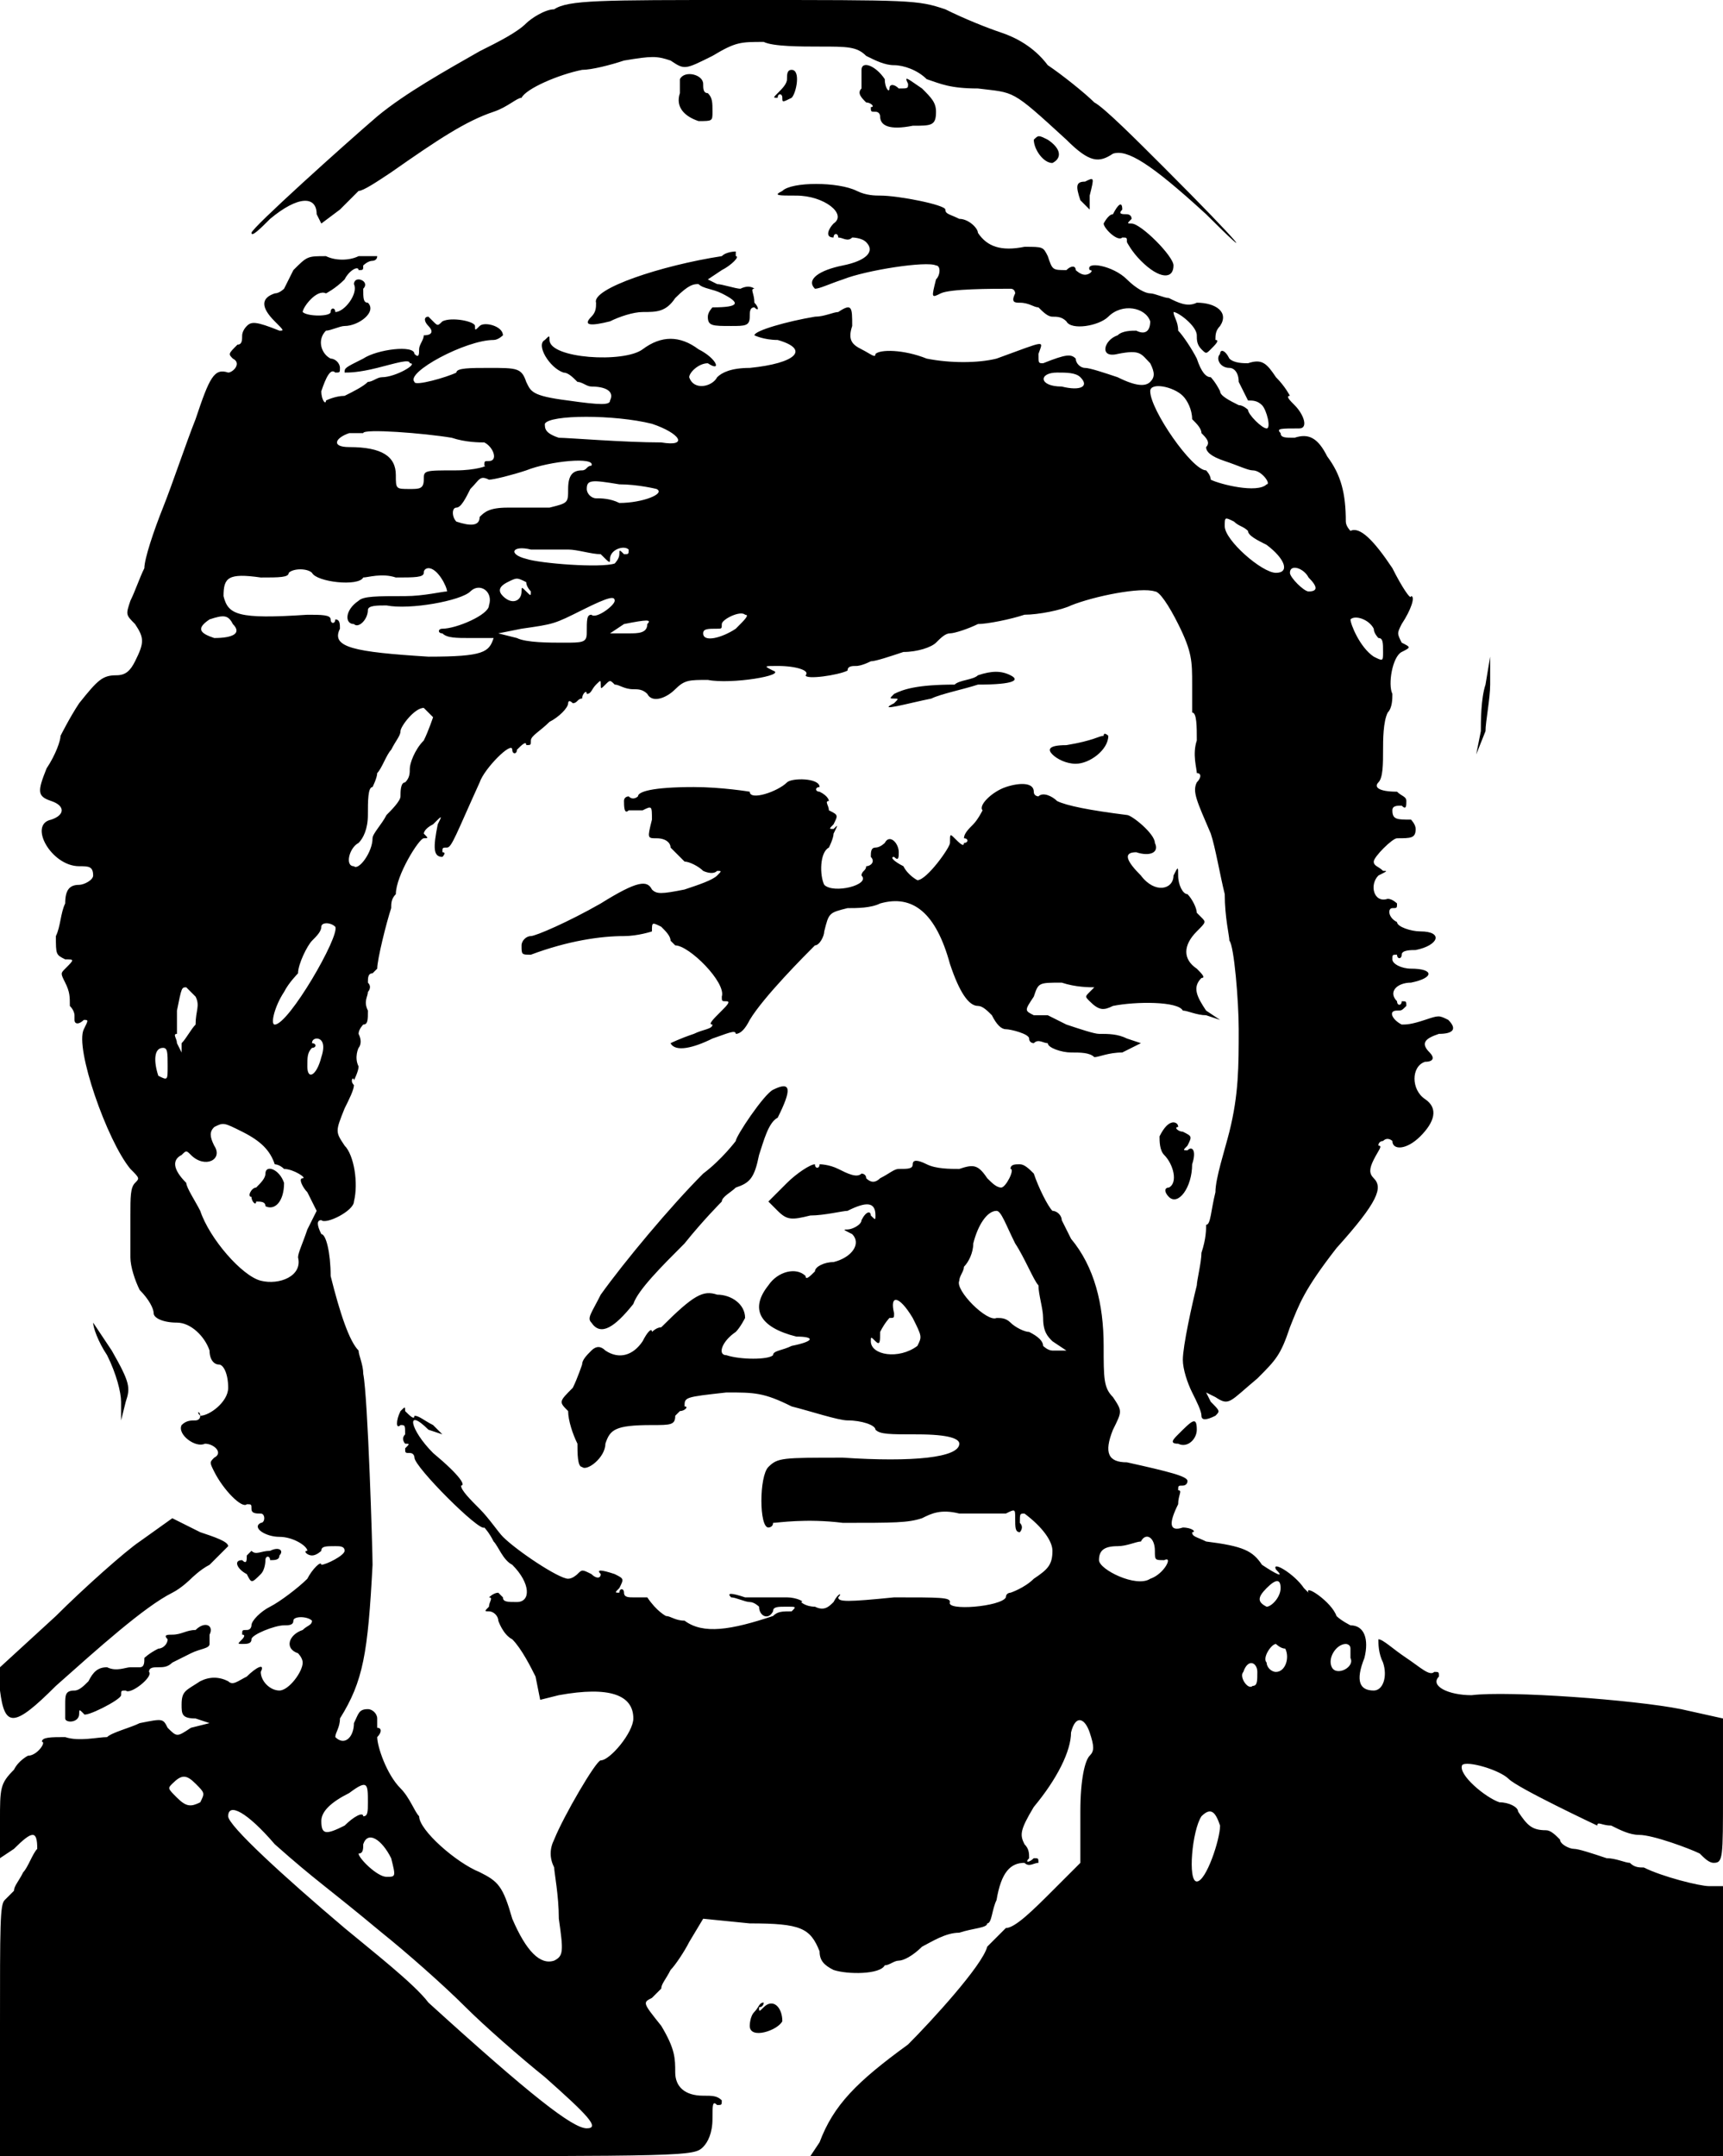 <?xml version="1.0" standalone="no"?>
<!DOCTYPE svg PUBLIC "-//W3C//DTD SVG 20010904//EN"
 "http://www.w3.org/TR/2001/REC-SVG-20010904/DTD/svg10.dtd">
<svg version="1.0" xmlns="http://www.w3.org/2000/svg"
 width="370pt" height="463pt" viewBox="0 0 370 463"
 preserveAspectRatio="xMidYMid meet">
<g transform="translate(0,463) scale(1,-1)"
fill="#000000" stroke="none">
<path d="M119 461 c-2 0 -5 -2 -6 -3 -2 -2 -6 -4 -10 -6 -7 -4 -16 -9 -22 -14
-7 -6 -27 -24 -27 -25 0 -1 2 1 4 3 6 5 10 5 10 1 l1 -2 4 3 c2 2 4 4 4 4 1 0
4 2 7 4 10 7 16 11 22 13 3 1 5 3 6 3 1 2 8 5 13 6 2 0 6 1 9 2 6 1 7 1 10 0
3 -2 3 -2 9 1 5 3 6 3 11 3 2 -1 8 -1 12 -1 6 0 8 0 10 -2 2 -1 4 -2 6 -2 2 0
5 -1 7 -3 3 -1 5 -2 11 -2 8 -1 7 0 19 -11 5 -5 7 -5 10 -3 3 1 8 -2 20 -13
11 -11 8 -7 -9 10 -6 6 -13 13 -15 14 -2 2 -7 6 -10 8 -3 4 -7 6 -10 7 -3 1
-8 3 -12 5 -6 2 -7 2 -44 2 -30 0 -37 0 -40 -2z M185 448 c0 -1 0 -3 0 -4 -1
-1 0 -2 1 -3 1 0 2 -1 1 -1 0 -1 0 -1 1 -1 1 0 1 -1 1 -1 0 -2 2 -3 7 -2 4 0
5 0 5 3 0 2 -1 3 -3 5 -3 2 -4 3 -3 1 0 -1 0 -1 -2 -1 -1 1 -2 1 -2 0 0 -1 -1
0 -1 2 -2 3 -5 4 -5 2z M169 446 c0 -1 -1 -2 -2 -3 -1 -1 -1 -1 0 -1 0 1 1 1
1 0 0 -1 0 -1 2 0 1 1 2 6 0 6 -1 0 -1 -1 -1 -2z M146 446 c0 -1 0 -3 0 -3 -1
-3 1 -5 4 -6 3 0 3 0 3 2 0 2 0 3 -1 4 -1 0 -1 1 -1 2 0 2 -4 3 -5 1z M222
433 c0 -2 2 -5 4 -5 2 1 2 3 -1 5 -2 1 -2 1 -3 0z M233 424 c-2 0 -2 -1 -1 -4
l2 -2 0 3 c1 4 1 4 -1 3z M168 422 c-2 -1 -1 -1 3 -1 6 0 11 -4 8 -6 -1 -1 -2
-3 0 -3 0 1 1 1 1 0 1 0 2 -1 3 0 0 0 2 0 3 -1 2 -2 0 -4 -5 -5 -5 -1 -8 -3
-6 -5 1 0 3 1 6 2 5 2 18 4 20 3 1 0 1 -2 0 -3 -1 -4 -1 -4 1 -3 2 1 11 1 15
1 1 0 1 -1 1 -1 -1 -2 0 -2 1 -2 2 0 3 -1 4 -1 1 -1 2 -2 3 -2 1 0 2 0 3 -1 1
-2 7 -1 9 1 3 3 8 2 9 -1 0 -2 -1 -3 -3 -2 -1 0 -3 0 -4 -1 -3 -1 -4 -5 0 -4
5 1 5 0 7 -2 1 -2 1 -3 0 -4 -1 -1 -3 -1 -7 1 -3 1 -6 2 -7 2 -1 0 -2 1 -2 2
-1 1 -2 1 -7 -1 -1 0 -1 0 -1 2 1 3 2 3 -9 -1 -4 -1 -10 -1 -15 0 -5 2 -10 2
-11 1 0 -1 -1 0 -3 1 -2 1 -3 2 -2 5 0 4 0 5 -3 3 -1 0 -3 -1 -5 -1 -6 -1 -13
-3 -13 -4 0 0 2 -1 5 -1 7 -2 4 -5 -6 -6 -4 0 -6 -1 -7 -2 -1 -2 -5 -3 -6 0 0
1 2 3 4 3 3 -2 2 1 -2 3 -4 3 -8 3 -12 0 -4 -3 -20 -2 -20 2 0 1 0 1 -1 0 -2
-1 1 -6 4 -7 1 0 2 -1 3 -2 1 0 2 -1 3 -1 3 0 5 -1 4 -3 0 -1 -2 -1 -9 0 -8 1
-8 2 -9 4 -1 3 -2 3 -8 3 -4 0 -7 0 -7 -1 -2 -1 -9 -3 -9 -2 -2 2 11 9 17 9 1
0 2 1 2 1 0 2 -4 3 -5 2 -1 -1 -1 -1 -1 0 0 1 -5 2 -7 1 -1 -1 -1 -1 -2 0 0 0
-1 1 -1 1 -1 0 -1 -1 0 -2 1 -1 1 -2 -1 -2 0 -1 -1 -2 -1 -3 0 -1 0 -2 -1 -1
0 2 -8 1 -11 -1 -4 -2 -4 -2 -4 -3 1 0 3 0 7 1 4 1 7 2 7 1 2 0 -3 -3 -6 -3
-1 0 -2 -1 -3 -1 -1 -1 -3 -2 -5 -3 -2 0 -4 -1 -4 -1 0 -1 -1 0 -1 2 1 3 2 5
3 4 1 0 1 0 1 1 0 1 -1 2 -2 2 -2 1 -3 4 -1 6 1 0 3 1 4 1 3 0 7 3 5 5 -1 0
-1 1 -1 3 1 1 0 2 -1 2 -1 0 -1 -1 -1 -1 1 -2 -2 -6 -4 -6 0 1 -1 1 -1 0 0 -1
-5 -1 -6 0 0 1 3 5 5 4 0 0 2 1 4 3 1 2 3 3 3 2 1 0 1 0 1 1 0 0 1 1 2 1 0 0
1 0 1 1 0 0 -1 0 -4 0 -2 -1 -5 -1 -7 0 -4 0 -4 0 -7 -3 -1 -2 -2 -4 -2 -4 0
0 -1 -1 -2 -1 -3 -1 -3 -3 0 -6 2 -2 2 -2 1 -2 -5 2 -6 2 -7 1 -1 -1 -1 -2 -1
-2 0 -1 0 -2 -1 -2 -2 -2 -2 -2 -1 -3 2 -1 0 -3 -1 -3 -3 1 -4 -1 -7 -10 -2
-5 -5 -14 -7 -19 -2 -5 -4 -11 -4 -13 -1 -2 -2 -5 -3 -7 -1 -3 -1 -3 1 -5 2
-3 2 -4 0 -8 -1 -2 -2 -3 -4 -3 -3 0 -4 -1 -8 -6 -2 -3 -4 -7 -4 -7 0 -1 -1
-4 -3 -7 -2 -5 -2 -6 1 -7 3 -1 3 -3 0 -4 -5 -1 0 -10 6 -10 2 0 3 0 3 -2 0
-1 -2 -2 -3 -2 -2 0 -3 -1 -3 -4 -1 -2 -1 -5 -2 -7 0 -4 0 -4 2 -5 2 0 2 0 0
-2 -1 -1 -1 -1 0 -3 1 -2 1 -3 1 -5 1 -1 1 -2 1 -2 0 0 0 -1 0 -1 0 -1 1 -1 2
0 1 0 1 0 0 -2 -2 -4 5 -24 10 -30 2 -2 2 -2 1 -3 -1 -1 -1 -3 -1 -7 0 -3 0
-7 0 -9 0 -2 1 -5 2 -7 2 -2 3 -4 3 -5 0 -1 2 -2 5 -2 3 0 6 -3 7 -6 0 -2 1
-3 2 -3 1 0 2 -2 2 -5 0 -3 -4 -6 -6 -6 0 1 -1 1 0 0 0 -1 -1 -1 -1 -1 -1 0
-2 0 -3 -1 -1 -2 3 -5 5 -4 2 0 4 -2 2 -3 -1 -1 -1 -1 0 -3 2 -4 6 -8 7 -7 1
0 1 0 1 -1 0 -1 1 -1 2 -1 1 0 1 -2 0 -2 -2 -1 1 -3 4 -3 3 0 6 -2 6 -3 -1 0
0 -1 1 -1 1 0 2 1 2 1 0 1 1 1 3 1 1 0 2 0 2 -1 0 -1 -4 -3 -5 -3 0 1 -2 -1
-3 -3 -2 -2 -6 -5 -8 -6 -2 -1 -4 -3 -4 -4 0 0 0 -1 -1 -1 -1 0 -1 0 -1 -1 1
0 0 -1 0 -1 -1 -1 -1 -1 0 -1 1 0 2 0 2 1 0 1 5 3 7 3 1 0 2 0 2 1 0 1 3 1 4
0 0 -1 -1 -1 -2 -2 -3 -1 -4 -4 -1 -5 0 0 1 -1 1 -2 0 -2 -3 -6 -5 -6 -2 0 -4
2 -4 4 1 2 -1 1 -3 -1 -2 -1 -3 -2 -4 -1 -2 1 -4 1 -6 0 -3 -2 -4 -2 -4 -5 0
-2 0 -3 3 -3 l3 -1 -4 -1 c-3 -2 -3 -2 -5 0 -1 2 -1 2 -6 1 -2 -1 -6 -2 -7 -3
-2 0 -6 -1 -9 0 -3 0 -5 0 -5 -1 1 0 -1 -3 -3 -3 0 0 -2 -1 -3 -3 -3 -3 -3 -4
-3 -11 l0 -8 3 2 c4 4 5 4 5 0 -1 -1 -2 -4 -3 -5 -1 -2 -2 -3 -2 -4 0 0 -1 -1
-2 -2 -1 -1 -1 -5 -1 -28 l0 -27 75 0 c73 0 74 0 76 2 1 1 2 3 2 6 0 3 0 4 1
3 1 0 1 0 1 1 -1 1 -2 1 -4 1 -4 0 -6 2 -6 5 0 3 0 5 -3 10 -4 5 -4 5 -2 6 1
1 2 2 2 2 0 1 1 2 2 4 1 1 3 4 4 6 l3 5 10 -1 c11 0 13 -1 15 -6 0 -2 1 -3 3
-4 3 -1 10 -1 11 1 1 0 2 1 3 1 1 0 3 1 5 3 2 1 5 3 8 3 3 1 6 1 6 2 1 0 1 3
2 5 1 6 3 8 6 8 1 -1 2 0 3 0 0 1 0 1 -1 1 -1 -1 -2 -1 -1 0 0 1 0 2 -1 3 -1
2 -1 3 2 8 5 6 8 12 8 16 1 4 3 3 4 0 1 -3 1 -4 0 -5 -1 -1 -2 -5 -2 -12 l0
-11 -6 -6 c-4 -4 -8 -8 -10 -8 -1 -1 -3 -3 -4 -4 -1 -4 -12 -16 -17 -21 -11
-8 -16 -13 -19 -21 l-2 -3 98 0 98 0 0 29 0 29 -3 0 c-2 0 -10 2 -14 4 -1 0
-2 0 -3 1 -1 0 -3 1 -5 1 -3 1 -6 2 -7 2 -1 0 -3 1 -3 2 -1 1 -2 2 -3 2 -3 0
-4 1 -6 4 0 1 -2 2 -4 2 -3 1 -9 6 -8 8 1 1 8 -1 10 -3 2 -2 19 -10 19 -10 0
1 1 0 3 0 2 -1 4 -2 6 -2 3 0 11 -3 13 -4 1 -1 2 -2 3 -2 2 0 2 1 2 15 l0 16
-9 2 c-10 2 -37 4 -45 3 -5 0 -9 2 -7 4 0 1 0 1 -1 1 -1 -1 -3 1 -6 3 -3 2 -5
4 -6 4 0 -1 0 -3 1 -5 1 -3 0 -6 -2 -6 -3 0 -4 2 -2 7 1 4 0 7 -3 7 0 0 -2 1
-3 2 -1 3 -7 7 -6 5 1 -1 0 0 -1 1 -2 3 -7 6 -6 4 2 -2 0 -1 -3 1 -2 3 -4 4
-12 5 -2 1 -3 1 -3 2 1 0 0 1 -2 1 -3 -1 -3 1 -1 5 0 2 1 3 0 3 0 1 0 1 1 1 0
0 1 0 1 1 0 1 -4 2 -13 4 -4 0 -5 2 -3 7 2 4 2 4 0 7 -2 2 -2 4 -2 11 0 9 -2
17 -7 23 -1 2 -2 4 -2 4 0 1 -1 2 -2 2 -1 1 -3 5 -4 8 -1 1 -2 2 -3 2 -1 0 -2
0 -2 -1 1 0 -1 -4 -2 -4 -1 0 -2 1 -3 2 -2 3 -3 3 -6 2 -2 0 -5 0 -7 1 -2 1
-3 1 -3 0 0 -1 -1 -1 -3 -1 -1 0 -2 -1 -4 -2 -1 -1 -2 -1 -3 0 0 1 -1 1 -1 1
-1 -1 -3 0 -5 1 -2 1 -4 1 -4 1 0 -1 -1 -1 -1 0 -1 0 -4 -2 -6 -4 l-4 -4 2 -2
c2 -2 3 -2 7 -1 3 0 7 1 8 1 4 2 6 2 6 -1 0 -1 0 -1 -1 0 0 1 -1 1 -2 -1 0 -1
-2 -2 -3 -2 -1 0 -1 0 1 -1 2 -2 0 -5 -4 -6 -2 0 -4 -1 -4 -2 -1 -1 -2 -2 -2
-1 -2 2 -6 1 -8 -2 -4 -5 -2 -9 6 -11 4 0 4 -1 -1 -2 -2 -1 -4 -1 -4 -2 -1 -1
-7 -1 -10 0 -2 0 -1 3 2 5 1 1 2 3 2 3 0 3 -3 5 -6 5 -3 1 -5 0 -12 -7 -1 0
-2 -1 -2 -1 0 1 -1 0 -2 -2 -2 -3 -5 -4 -8 -2 -1 1 -2 1 -3 0 -1 -1 -2 -2 -2
-3 0 0 -1 -3 -2 -5 -3 -3 -3 -3 -1 -5 0 -2 1 -5 2 -7 0 -2 0 -5 1 -5 1 -1 5 2
5 5 1 3 2 4 10 4 4 0 5 0 5 2 0 0 1 1 1 1 1 0 2 1 1 1 0 2 0 2 9 3 6 0 8 0 14
-3 4 -1 10 -3 12 -3 3 0 6 -1 6 -2 1 -1 3 -1 9 -1 7 0 9 -1 9 -2 0 -3 -10 -4
-25 -3 -13 0 -14 0 -16 -2 -2 -2 -2 -13 0 -13 0 0 1 0 1 1 1 0 7 1 15 0 11 0
14 0 17 1 2 1 4 2 8 1 8 0 8 0 10 0 2 1 2 1 2 -1 0 -2 0 -3 1 -3 0 0 1 1 0 2
0 2 0 2 1 2 4 -3 6 -6 6 -8 0 -3 -1 -4 -4 -6 -2 -2 -5 -3 -5 -3 0 0 -1 0 -1
-1 -1 -2 -13 -3 -12 -1 0 1 -2 1 -12 1 -10 -1 -12 -1 -12 0 1 1 0 1 -1 -1 -1
-1 -2 -2 -4 -1 -2 0 -3 1 -3 1 1 0 -1 1 -3 1 -3 0 -7 0 -9 0 -3 1 -4 1 -3 0 1
0 3 -1 4 -1 1 0 2 -1 2 -1 0 -2 2 -3 3 -1 0 1 1 1 3 1 2 0 2 0 1 -1 -2 0 -3 0
-4 -1 -9 -3 -15 -4 -19 -1 -2 0 -3 1 -4 1 0 0 -2 1 -4 4 -1 0 -2 0 -3 0 -1 0
-2 0 -2 1 0 1 -1 1 -1 0 -1 0 -1 0 0 1 1 2 1 2 -1 3 -3 1 -4 1 -3 0 0 -1 -1
-1 -2 0 -2 1 -2 1 -3 0 0 0 -1 -1 -2 -1 -2 0 -11 6 -14 9 -1 1 -3 4 -5 6 -2 2
-4 4 -4 5 1 0 0 2 -6 7 -5 5 -6 10 -1 5 l3 -1 -2 2 c-2 1 -3 2 -4 2 0 -1 -1 0
-2 1 0 1 0 1 -1 0 -1 -2 -1 -4 0 -3 1 0 1 0 1 -2 -1 -1 0 -2 0 -2 1 0 1 0 0
-1 0 -1 0 -1 1 -1 1 0 1 -1 1 -1 0 -2 14 -16 15 -15 0 0 1 -1 2 -3 1 -1 2 -4
4 -5 4 -4 4 -8 1 -8 -2 0 -3 0 -3 1 0 0 -1 1 -1 1 -1 0 -2 -1 -2 -1 1 0 0 -1
0 -2 -1 -1 -1 -1 0 -1 1 0 2 -1 2 -2 0 0 1 -3 3 -4 2 -2 4 -6 5 -8 l1 -5 4 1
c11 2 16 0 16 -5 0 -3 -5 -9 -7 -9 -1 0 -8 -12 -10 -17 -1 -2 -1 -4 0 -6 0 -1
1 -6 1 -11 1 -7 1 -8 -1 -9 -3 -1 -6 2 -9 9 -2 7 -3 8 -7 10 -5 2 -13 9 -13
12 -1 1 -2 4 -4 6 -3 3 -5 9 -5 11 1 1 1 2 0 2 0 1 0 2 0 2 0 1 -1 2 -2 2 -2
0 -2 -1 -3 -3 0 -3 -2 -5 -4 -3 0 1 1 2 1 4 5 8 6 14 7 33 0 3 -1 36 -2 41 0
2 -1 4 -1 5 -2 2 -4 8 -6 16 0 5 -1 9 -2 9 -1 2 -1 3 0 3 1 -1 7 2 7 4 1 4 0
10 -2 12 -2 3 -2 3 0 8 1 2 2 4 2 5 -1 1 0 2 0 1 0 0 1 2 1 3 -1 2 0 4 0 4 0
0 1 1 0 3 0 1 1 2 1 2 1 0 1 1 1 3 -1 2 0 3 0 4 0 0 1 1 0 2 0 1 0 2 1 2 0 0
1 1 1 1 0 2 2 10 3 13 0 1 0 2 1 3 0 4 5 12 6 12 1 0 1 0 0 1 0 0 0 1 2 2 2 2
2 2 1 0 -1 -5 -1 -7 1 -7 0 0 1 1 0 1 0 1 0 1 1 1 1 0 2 3 7 14 1 3 7 9 7 7 0
-1 1 -1 1 0 1 1 2 2 2 1 1 0 1 0 1 1 0 1 2 2 4 4 2 1 4 3 4 4 0 0 0 1 1 0 1 0
1 1 2 1 0 1 1 2 1 1 1 0 1 1 2 2 1 1 1 1 1 0 0 -1 0 -1 1 0 1 1 1 1 2 0 1 0 2
-1 4 -1 1 0 2 0 3 -1 1 -2 4 -1 6 1 2 2 3 2 7 2 5 -1 17 1 14 2 -2 1 -2 1 1 1
4 0 7 -1 6 -2 0 -1 7 0 9 1 0 1 1 1 2 1 0 0 1 0 3 1 1 0 4 1 7 2 3 0 6 1 7 2
1 1 2 2 3 2 1 0 4 1 6 2 2 0 7 1 10 2 3 0 8 1 10 2 5 2 15 4 18 3 1 0 3 -3 5
-7 3 -6 3 -8 3 -13 0 -3 0 -6 0 -6 1 0 1 -3 1 -6 -1 -3 0 -6 0 -7 1 0 1 -1 0
-2 -1 -2 0 -4 3 -11 1 -3 2 -9 3 -13 0 -5 1 -9 1 -10 1 -1 2 -13 2 -19 0 -8 0
-14 -2 -22 -1 -4 -3 -10 -3 -13 -1 -4 -1 -7 -2 -7 0 -1 0 -3 -1 -6 0 -2 -1 -6
-1 -7 -1 -4 -3 -13 -3 -16 0 -2 1 -5 2 -7 1 -2 2 -4 2 -5 0 -1 1 -1 3 0 1 1 1
1 -1 3 l-1 2 2 -1 c3 -2 3 -1 9 4 4 4 5 5 7 11 2 5 3 8 10 17 9 10 10 13 8 15
-1 1 -1 2 0 4 1 2 2 3 1 3 0 1 1 1 1 1 1 1 2 0 2 0 0 -2 3 -2 6 1 3 3 4 6 1 8
-3 2 -3 7 0 8 2 0 2 1 1 2 -2 2 -1 3 2 4 3 0 4 1 2 3 -2 1 -2 1 -5 0 -3 -1 -4
-1 -5 -1 -2 1 -3 3 -1 3 1 0 1 0 2 1 0 1 0 1 -1 1 0 -1 -1 -1 -1 0 -2 2 0 4 3
4 5 1 5 3 0 3 -2 0 -4 1 -4 2 0 1 0 1 1 1 0 -1 1 -1 1 0 0 1 2 1 3 1 5 1 6 4
1 4 -2 0 -5 1 -5 2 -2 1 -2 3 -1 3 1 0 1 0 1 1 0 0 -1 1 -2 1 -3 -1 -4 3 -2 5
2 1 2 1 1 1 -1 1 -2 1 -2 2 0 1 4 5 5 5 3 0 4 0 4 2 0 1 -1 2 -1 2 -3 0 -4 0
-4 2 0 1 1 1 2 1 1 -1 1 0 1 1 0 1 -1 1 -2 2 -4 0 -5 1 -4 2 1 1 1 4 1 7 0 2
0 6 1 8 1 1 1 3 1 4 -1 2 0 8 2 9 2 1 2 1 0 2 -1 2 -1 2 0 4 2 3 3 6 2 6 0 -1
-2 2 -4 6 -4 6 -7 9 -9 8 0 0 -1 1 -1 2 0 6 -1 10 -4 14 -2 4 -4 5 -7 4 -2 0
-3 0 -3 1 -1 1 0 1 4 1 2 0 1 3 -1 5 -1 1 -2 2 -1 2 0 0 -1 2 -3 4 -2 3 -3 4
-6 3 -1 0 -3 0 -4 1 -1 2 -2 2 -2 1 -1 -1 0 -3 2 -3 1 0 2 -1 2 -3 1 -2 2 -4
2 -4 1 0 2 0 3 -1 1 -1 2 -5 1 -5 -1 0 -4 3 -4 4 0 0 -1 1 -2 1 -2 1 -4 2 -4
3 -1 2 -2 3 -2 3 -1 0 -2 1 -3 4 -1 2 -3 5 -4 6 0 2 -1 3 -1 4 1 0 5 -3 5 -5
0 -1 0 -2 1 -3 1 -1 1 -1 2 0 1 1 2 2 1 2 0 1 0 2 1 3 2 3 -1 5 -5 5 -2 -1 -4
0 -6 1 -1 0 -3 1 -4 1 -1 0 -3 1 -5 3 -3 3 -9 4 -8 2 1 0 0 -1 -1 -1 -1 0 -2
1 -2 1 0 1 -1 1 -2 0 -3 0 -3 0 -4 3 -1 2 -1 2 -5 2 -5 -1 -8 0 -10 3 0 1 -2
3 -4 3 -2 1 -3 1 -3 2 0 1 -10 3 -14 3 -1 0 -3 0 -5 1 -4 2 -14 2 -16 0z m64
-40 c2 -2 0 -3 -4 -2 -5 0 -5 3 -1 3 2 0 4 0 5 -1z m22 -4 c1 -1 2 -3 2 -5 1
-1 2 -2 2 -3 1 -1 2 -2 1 -3 0 -1 1 -2 4 -3 3 -1 5 -2 6 -2 2 0 4 -3 3 -3 -2
-2 -10 0 -12 1 0 1 -1 2 -1 2 -3 0 -12 13 -12 17 0 2 5 1 7 -1z m-114 -6 c6
-2 8 -5 2 -4 -8 0 -20 1 -22 1 -3 1 -3 2 -3 3 1 2 15 2 23 0z m-43 -3 c3 -1 6
-1 7 -1 2 -1 3 -4 1 -4 -1 0 -1 0 -1 -1 1 0 -2 -1 -6 -1 -7 0 -7 0 -7 -2 0 -2
-1 -2 -3 -2 -3 0 -3 0 -3 3 0 4 -3 6 -10 6 -4 0 -3 2 0 3 1 0 2 0 3 0 0 1 13
0 19 -1z m30 -6 c-1 0 -1 -1 -2 -1 -2 0 -3 -1 -3 -4 0 -3 0 -3 -4 -4 -2 0 -6
0 -9 0 -4 0 -5 -1 -6 -2 0 -2 -2 -2 -5 -1 -1 1 -1 3 0 3 1 0 2 2 3 4 2 2 2 3
4 2 1 0 5 1 8 2 5 2 15 3 14 1z m14 -5 c2 -1 -3 -3 -8 -3 -2 1 -4 1 -5 1 -1 0
-2 1 -2 2 0 2 1 2 7 1 4 0 8 -1 8 -1z m127 -9 c0 -1 2 -2 4 -3 4 -3 5 -6 2 -6
-3 0 -11 7 -11 10 0 2 0 2 2 1 1 -1 2 -1 3 -2z m-146 -4 c2 0 5 -1 7 -1 2 -2
2 -2 2 -1 0 2 3 3 4 2 0 -1 0 -1 -1 -1 -1 1 -1 1 -1 0 0 -1 -1 -2 -1 -2 -3 -1
-16 0 -19 1 -4 1 -3 3 1 2 2 0 5 0 8 0z m-55 -5 c1 -2 10 -3 11 -1 1 0 4 1 7
0 4 0 6 0 6 1 0 1 1 1 1 1 2 0 4 -4 4 -5 -1 0 -5 -1 -9 -1 -6 0 -9 0 -10 -1
-3 -2 -3 -5 -1 -5 1 -1 3 1 3 3 0 1 2 1 4 1 5 -1 16 1 18 3 2 2 5 0 4 -3 0 -2
-7 -5 -10 -5 -1 0 -1 -1 0 -1 1 -1 3 -1 6 -1 3 0 5 0 5 0 -1 -3 -2 -4 -14 -4
-16 1 -21 2 -19 6 0 1 0 2 -1 2 0 -1 -1 -1 -1 0 0 1 -2 1 -5 1 -15 -1 -17 0
-18 4 0 4 1 5 8 4 4 0 6 0 6 1 1 1 4 1 5 0z m214 -1 c2 -2 2 -3 0 -3 -1 0 -4
3 -4 4 0 2 3 1 4 -1z m-168 -1 c0 -1 1 -2 1 -2 0 -1 0 -1 -1 0 -1 1 -1 1 -1 0
0 -2 -2 -3 -4 -1 -1 1 -1 2 1 3 2 1 2 1 4 0z m19 -4 c0 -1 -4 -4 -5 -3 -1 0
-1 -1 -1 -4 0 -2 -1 -2 -5 -2 -3 0 -8 0 -10 1 l-4 1 5 1 c7 1 7 1 13 4 6 3 7
3 7 2z m26 -6 c-3 -2 -7 -3 -7 -1 0 1 1 1 3 1 1 0 1 0 1 1 0 1 4 3 5 2 1 0 0
-1 -2 -3z m-108 1 c2 -2 0 -3 -4 -3 -3 1 -4 2 -1 4 3 1 4 1 5 -1z m245 -1 c0
-1 1 -2 1 -2 1 0 1 -1 1 -3 0 -2 0 -2 -2 -1 -3 2 -5 7 -5 8 1 1 4 0 5 -2z
m-156 1 c0 -2 -2 -2 -4 -2 l-4 0 3 2 c5 1 6 1 5 0z m-46 -20 c0 0 -1 -3 -2 -5
-2 -2 -3 -5 -3 -6 0 -1 0 -2 -1 -3 -1 0 -1 -2 -1 -3 0 -1 -2 -3 -3 -4 -1 -2
-3 -4 -3 -5 0 -3 -3 -7 -4 -6 -2 0 -1 4 1 5 1 1 2 3 2 6 0 3 0 6 1 6 0 0 1 2
1 3 1 1 2 4 3 5 1 2 2 3 2 4 0 1 3 5 5 5 0 0 1 -1 2 -2z m-21 -45 c1 -2 -10
-21 -13 -21 -1 0 0 4 2 7 1 2 3 4 3 4 0 2 2 6 3 7 1 1 2 2 2 3 0 1 2 1 3 0z
m-30 -15 c1 -2 0 -3 0 -6 -1 -1 -2 -3 -3 -4 l0 -2 -1 2 c0 1 -1 2 0 2 0 1 0 3
0 5 1 5 1 5 2 5 0 0 1 -1 2 -2z m27 -13 c-1 -4 -3 -5 -3 -2 0 2 0 3 1 4 1 0 1
1 0 1 0 1 1 1 1 1 1 0 2 -1 1 -4z m-33 -2 c0 -3 0 -3 -2 -2 -1 3 -1 6 1 6 1 0
1 -1 1 -4z m16 -14 c4 -2 6 -4 7 -7 0 0 1 0 2 -1 2 0 5 -2 4 -2 -1 0 0 -2 1
-3 l2 -4 -2 -4 c-1 -3 -2 -5 -2 -6 1 -4 -4 -6 -8 -5 -4 1 -11 9 -13 15 -1 2
-3 5 -3 6 -3 3 -3 5 -1 6 1 1 1 1 2 0 3 -3 7 -1 5 2 -1 2 -1 3 0 4 2 1 2 1 6
-1z m166 -24 c2 -3 4 -8 5 -9 0 -2 1 -5 1 -7 0 -3 1 -4 2 -5 l3 -2 -3 0 c-1 0
-2 1 -2 1 0 1 -1 2 -3 3 -1 0 -3 1 -4 2 -1 1 -2 1 -3 1 -2 -1 -9 6 -8 8 0 1 1
2 1 3 1 1 2 3 2 5 1 4 3 7 5 7 1 0 2 -3 4 -7z m-22 -16 c2 -4 2 -4 1 -6 -4 -3
-10 -2 -10 1 0 1 0 1 1 0 1 -1 1 0 1 2 1 2 2 3 2 3 1 0 1 0 1 1 -1 4 1 4 4 -1z
m52 -50 c0 -2 0 -2 2 -2 2 1 0 -3 -3 -4 -3 -2 -11 2 -11 4 0 2 1 3 4 3 2 0 4
1 5 1 1 2 3 1 3 -2z m27 -8 c0 -2 -2 -4 -3 -4 -2 1 -2 2 0 4 2 2 3 2 3 0z m1
-13 c1 -2 0 -5 -2 -5 -1 0 -2 1 -2 2 -1 1 1 4 2 4 0 0 1 -1 2 -1z m14 0 c0 0
0 -1 0 -2 1 -2 -3 -4 -4 -2 -1 2 1 5 3 5 0 0 1 0 1 -1z m-20 -5 c0 -2 0 -3 -1
-3 -1 -1 -3 2 -2 3 1 3 3 2 3 0z m-228 -24 c2 -2 2 -2 1 -4 -2 -1 -3 -1 -5 1
-2 2 -2 2 -1 3 2 2 3 2 5 0z m37 -4 c0 -2 0 -3 -1 -3 0 1 -2 0 -4 -2 -4 -2 -5
-2 -5 1 0 2 2 4 6 6 4 3 4 2 4 -2z m-20 -9 c9 -8 11 -9 23 -19 5 -4 13 -11 18
-16 4 -4 12 -11 17 -15 9 -8 12 -11 9 -11 -3 0 -12 7 -34 27 -3 4 -12 11 -18
16 -13 11 -25 22 -25 24 0 3 4 1 10 -6z m203 4 c0 -3 -3 -12 -5 -12 -2 0 -1
11 1 14 2 2 3 1 4 -2z m-178 -7 c1 -4 1 -4 -1 -4 -2 0 -6 4 -6 5 1 0 1 1 1 2
1 3 4 1 6 -3z M57 211 c0 -1 -1 -2 -2 -3 -1 0 -2 -2 -1 -2 0 -1 1 -2 1 -1 1 0
2 0 2 -1 2 -1 4 1 4 5 -1 3 -4 4 -4 2z M239 417 c-1 0 -2 -2 -2 -2 0 -1 3 -4
4 -3 1 0 1 0 1 -1 0 0 1 -2 3 -4 4 -4 7 -4 7 -1 0 2 -7 9 -9 9 -1 0 -1 0 0 1
0 1 -1 1 -1 1 -1 0 -2 0 -1 1 0 2 -1 1 -2 -1z M155 408 c-13 -2 -28 -7 -27
-10 0 -1 0 -2 -1 -3 -2 -2 0 -2 4 -1 2 1 5 2 7 2 3 0 5 0 7 3 3 3 4 3 5 3 1
-1 3 -1 5 -2 4 -2 4 -3 -2 -3 0 0 -1 -1 -1 -2 0 -2 1 -2 5 -2 3 0 4 0 4 2 0 1
0 2 1 2 1 -1 1 0 0 1 0 2 -1 3 0 3 0 0 -1 1 -3 0 -1 0 -4 1 -5 1 l-2 1 3 2 c2
1 4 3 3 3 0 1 0 1 0 1 0 0 -2 0 -3 -1z M319 316 c-1 -3 -1 -8 -1 -10 l-1 -5 2
5 c0 2 1 7 1 10 l0 6 -1 -6z M210 318 c-1 -1 -4 -1 -5 -2 -8 0 -11 -1 -13 -2
-1 -1 -1 -1 0 -1 1 0 1 0 0 -1 -4 -2 3 0 8 1 2 1 7 2 10 3 8 0 9 1 7 2 -2 1
-4 1 -7 0z M237 305 c-1 0 -2 -1 -8 -2 -4 0 -4 -1 -3 -2 1 -1 3 -2 5 -2 3 0 7
3 7 6 0 0 -1 1 -1 0z M169 295 c-2 -2 -8 -4 -8 -2 0 0 -6 1 -12 1 -9 0 -12 -1
-12 -2 0 0 -1 -1 -2 0 0 0 -1 0 -1 -1 0 -1 0 -3 1 -2 0 0 2 0 3 0 2 1 2 1 2
-2 -1 -4 -1 -4 1 -4 2 0 3 -1 3 -2 1 -1 2 -2 3 -3 1 0 3 -1 4 -2 0 0 2 -1 3 0
1 0 1 0 0 -1 -1 -1 -4 -2 -7 -3 -5 -1 -6 -1 -7 0 -1 2 -3 2 -11 -3 -7 -4 -14
-7 -15 -7 -1 0 -2 -1 -2 -2 0 -2 0 -2 2 -2 8 3 15 4 20 4 3 0 6 1 6 1 0 2 0 2
2 1 1 -1 2 -2 2 -3 0 0 1 -1 1 -1 3 0 11 -8 10 -11 0 -1 0 -1 1 -1 1 0 0 -1
-1 -2 -2 -2 -3 -3 -2 -3 0 -1 -2 -1 -4 -2 -3 -1 -5 -2 -5 -2 1 -2 5 -1 9 1 3
1 5 2 5 1 1 0 2 1 3 3 3 5 12 14 14 16 1 0 2 2 2 3 1 4 1 4 5 5 2 0 5 0 7 1 7
2 12 -2 15 -13 2 -6 4 -9 6 -9 1 0 2 -1 3 -2 1 -2 2 -3 3 -3 1 0 5 -1 5 -2 0
-1 1 -1 1 -1 1 1 2 0 3 0 0 -1 3 -2 5 -2 2 0 4 0 5 -1 1 0 3 1 6 1 l4 2 -3 1
c-2 1 -4 1 -6 1 -1 0 -4 1 -7 2 -2 1 -4 2 -4 2 0 0 -2 0 -3 0 -2 1 -2 1 0 4 1
3 1 3 6 3 3 -1 6 -1 7 -1 0 0 0 0 -1 -1 -1 -1 -1 -1 0 -2 2 -2 3 -2 5 -1 5 1
14 1 15 -1 1 0 3 -1 5 -1 l3 -1 -3 2 c-2 3 -3 5 -1 7 1 0 0 1 -1 2 -3 2 -3 5
0 8 2 2 2 2 1 3 0 0 -1 1 -1 1 0 1 -1 3 -2 4 -1 0 -2 2 -2 4 0 2 0 2 -1 0 0
-3 -4 -4 -7 0 -3 3 -4 5 -1 5 3 -1 5 0 4 2 0 2 -5 6 -6 6 -8 1 -13 2 -15 3 -1
1 -3 2 -4 1 0 0 -1 0 -1 1 0 2 -3 2 -6 1 -3 -1 -6 -4 -5 -5 0 0 -1 -2 -2 -3
-1 -1 -2 -2 -2 -3 1 0 1 -1 0 -1 0 -1 -1 0 -2 1 -1 1 -1 1 -1 -1 0 -1 -5 -8
-7 -8 0 0 -2 1 -3 3 -2 1 -3 2 -2 2 1 -1 1 0 1 1 0 2 -2 4 -3 2 0 0 -1 -1 -2
-1 -1 0 -1 -1 -1 -2 1 -1 0 -2 -1 -2 0 -1 -1 -1 -1 -2 2 -2 -6 -4 -8 -2 -1 2
-1 7 1 8 0 0 1 2 1 3 1 2 1 2 0 1 -1 0 -1 0 0 1 1 2 1 2 -1 3 0 1 -1 2 0 2 0
0 0 1 -2 2 -1 0 -1 1 0 1 1 -1 1 -1 0 0 0 2 -6 2 -7 1z M166 229 c-2 -1 -8
-10 -8 -11 0 0 -3 -4 -7 -7 -7 -7 -17 -19 -22 -26 -2 -4 -3 -5 -2 -6 2 -3 5
-1 9 4 1 3 6 8 11 13 4 5 8 9 8 9 0 1 2 2 3 3 3 1 4 2 5 7 1 3 2 7 4 8 3 6 3
8 -1 6z M249 219 c0 -1 0 -3 1 -4 2 -2 3 -6 1 -7 -1 0 -1 -1 0 -2 2 -2 5 2 5
7 1 3 0 4 -1 3 -1 0 -1 0 0 1 1 2 1 2 -1 3 -1 0 -2 1 -1 1 0 1 -1 1 -1 1 -1 0
-2 -1 -3 -3z M20 179 c0 -1 1 -4 3 -7 2 -4 3 -8 3 -10 l0 -4 1 4 c1 3 1 4 -3
11 -2 3 -4 6 -4 6z M253 155 c-1 -1 -2 -2 0 -2 2 -1 4 1 4 3 0 3 -1 2 -4 -1z
M30 132 c-3 -2 -12 -10 -18 -16 l-12 -11 0 -5 c1 -8 3 -8 12 1 9 8 19 17 25
20 2 1 4 3 4 3 0 0 2 2 4 3 2 2 4 4 4 4 0 1 -3 2 -6 3 l-6 3 -7 -5z M58 130
c-2 0 -3 -1 -4 0 0 0 -1 -1 -1 -1 0 -1 0 -2 -1 -1 -2 0 -1 -2 1 -3 1 -2 1 -2
3 0 1 1 1 3 1 3 0 1 1 1 1 0 1 0 2 0 2 1 1 1 0 2 -2 1z M42 113 c-2 0 -3 -1
-5 -1 -1 0 -2 0 -1 -1 0 -1 -1 -2 -2 -2 -2 -1 -3 -2 -3 -2 0 -1 0 -2 -1 -2 -1
0 -2 0 -2 0 -1 0 -3 -1 -5 0 -2 0 -3 -1 -4 -3 -1 -1 -2 -2 -3 -2 -2 0 -2 -1
-2 -3 0 -1 0 -2 0 -3 0 -1 3 -1 3 1 0 1 0 1 1 0 0 -1 8 3 8 4 0 1 0 1 1 1 1
-1 6 3 5 4 0 1 1 1 2 1 1 0 2 0 3 1 0 0 2 1 4 2 2 1 4 1 4 2 0 0 0 1 0 2 1 2
-1 3 -3 1z M162 31 c-1 -1 -1 -3 -1 -3 0 -3 6 -1 7 1 0 3 -2 5 -4 3 -1 -1 -1
-1 -1 0 1 0 1 1 1 1 -1 0 -1 -1 -2 -2z"/>
</g>
</svg>
